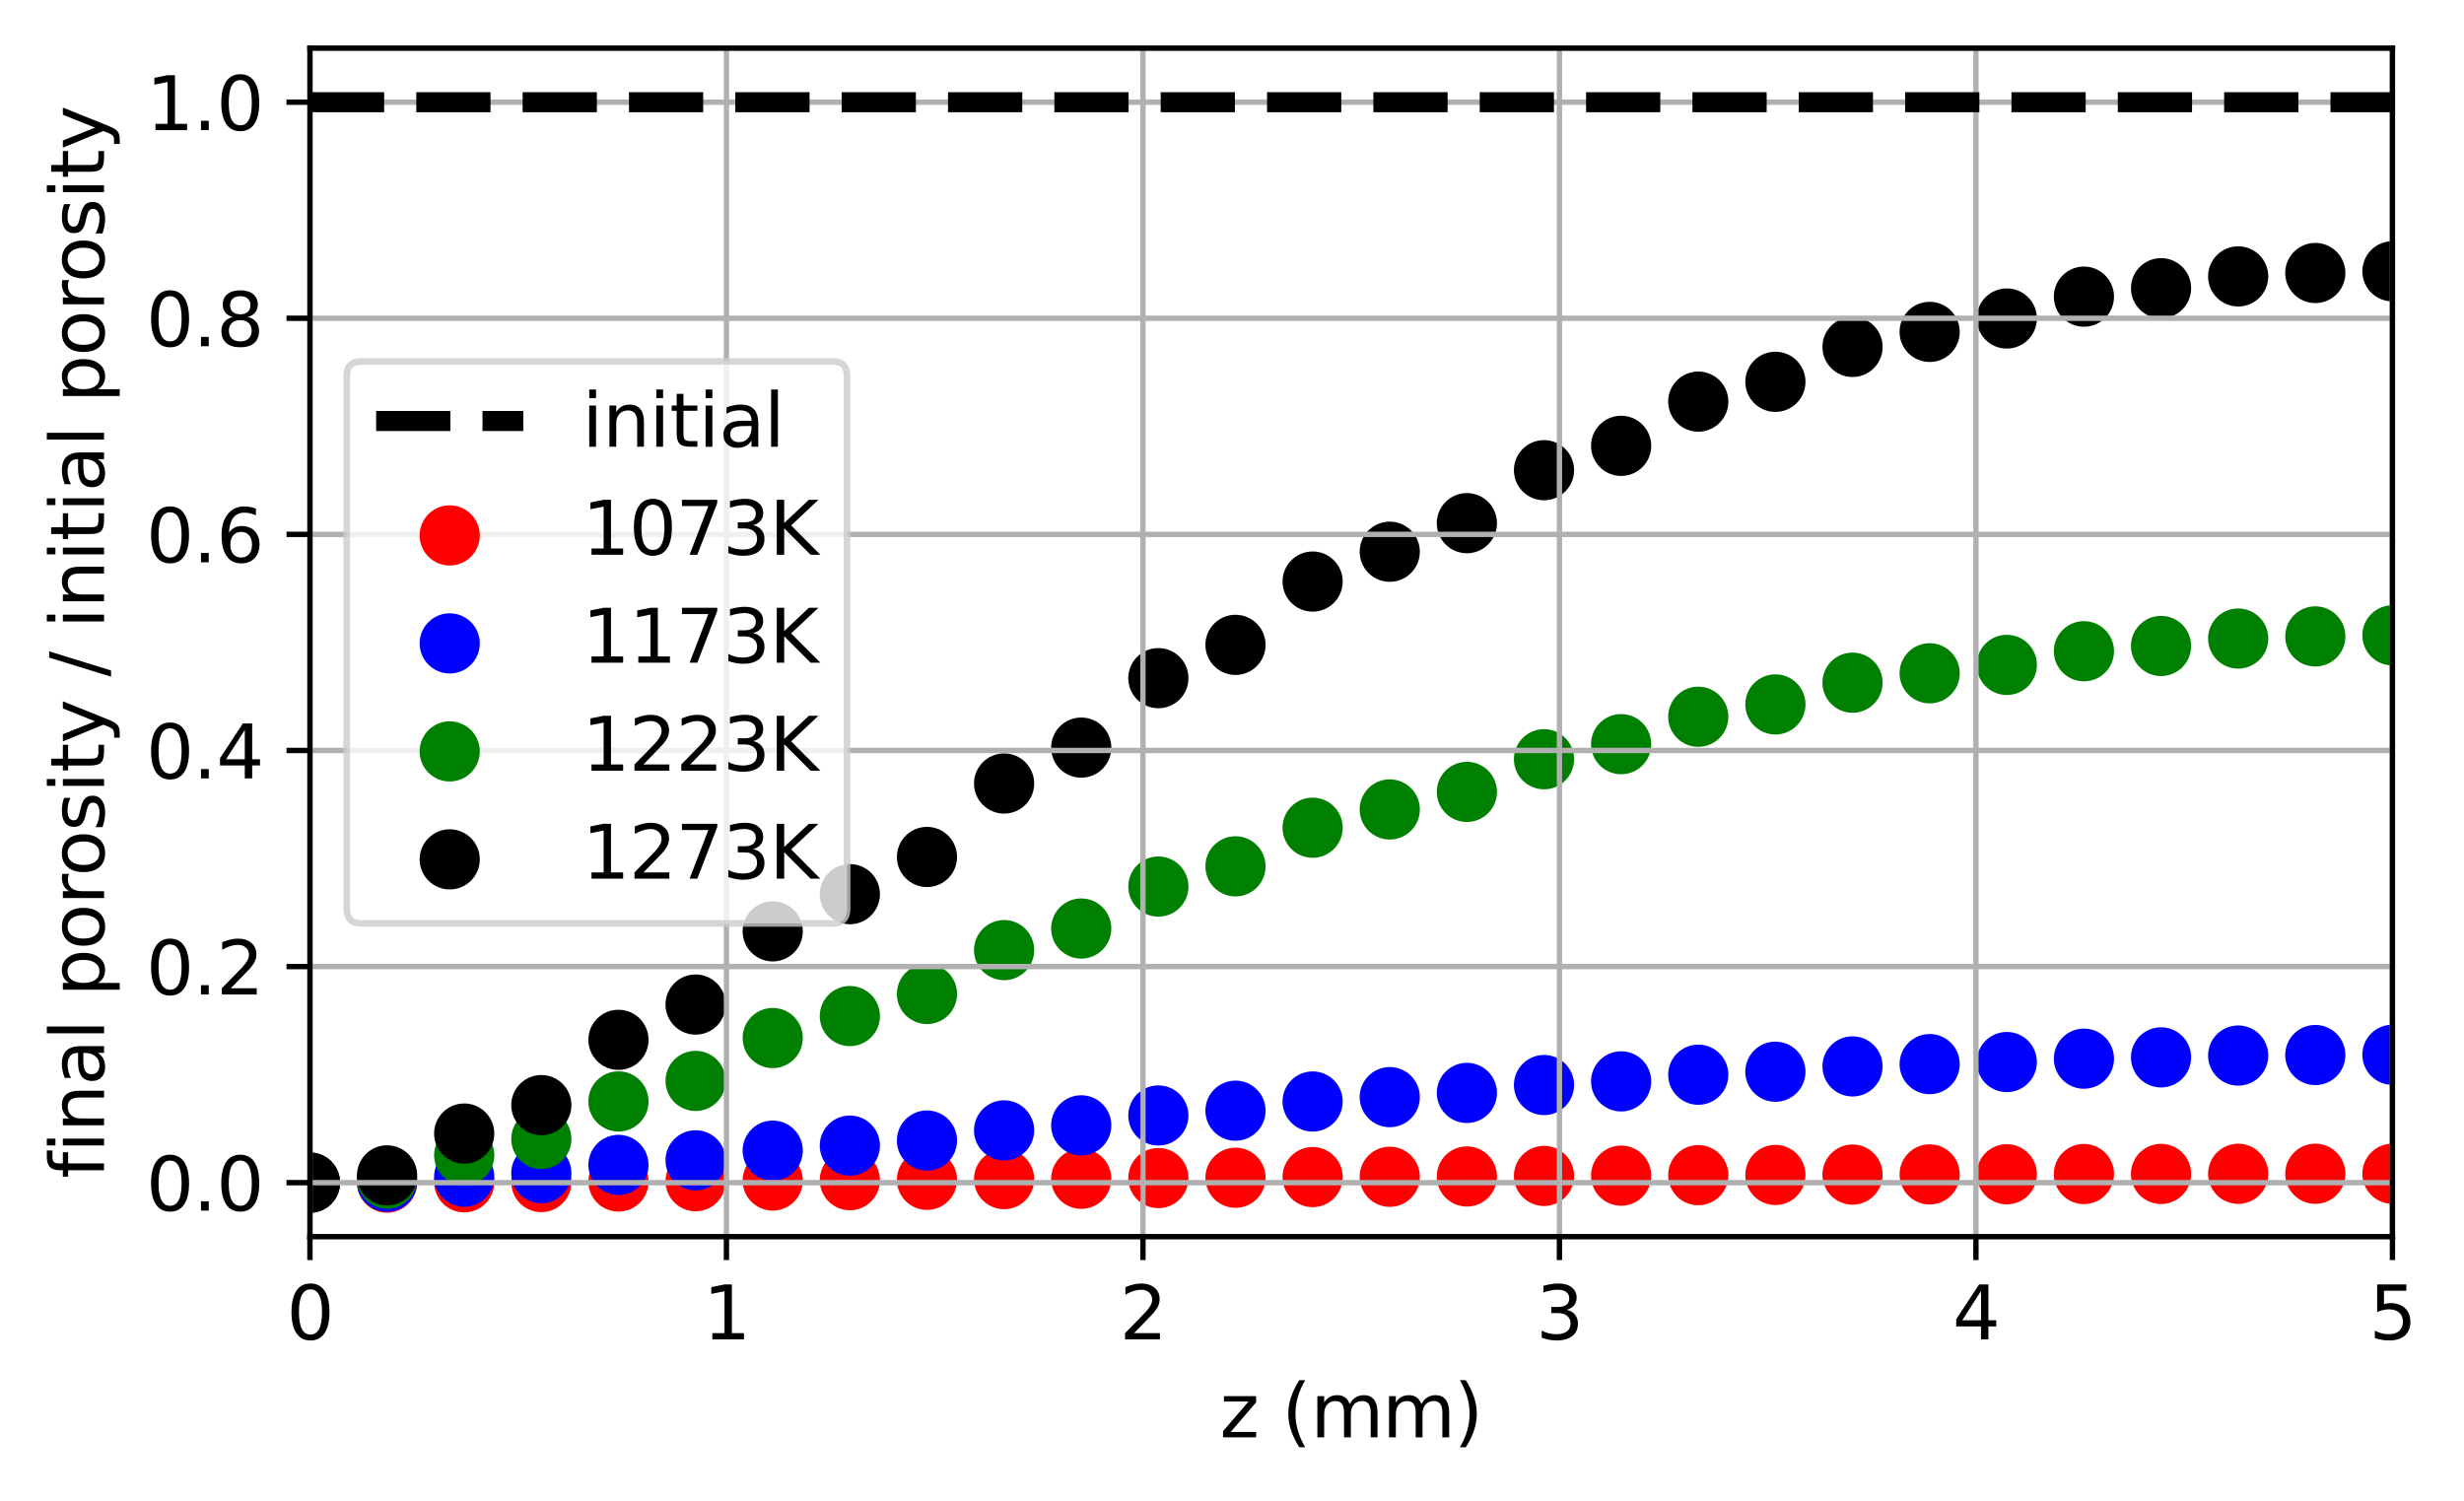 <?xml version="1.0" encoding="utf-8" standalone="no"?>
<!DOCTYPE svg PUBLIC "-//W3C//DTD SVG 1.1//EN"
  "http://www.w3.org/Graphics/SVG/1.1/DTD/svg11.dtd">
<svg xmlns:xlink="http://www.w3.org/1999/xlink" width="368.4pt" height="224.4pt" viewBox="0 0 368.4 224.4" xmlns="http://www.w3.org/2000/svg" version="1.1">
 <defs>
  <style type="text/css">*{stroke-linejoin: round; stroke-linecap: butt}</style>
 </defs>
 <g id="figure_1">
  <g id="patch_1">
   <path d="M 0 224.4 
L 368.4 224.4 
L 368.4 0 
L 0 0 
z
" style="fill: #ffffff"/>
  </g>
  <g id="axes_1">
   <g id="patch_2">
    <path d="M 46.339 184.908 
L 357.7 184.908 
L 357.7 7.2 
L 46.339 7.2 
z
" style="fill: #ffffff"/>
   </g>
   <g id="PathCollection_1">
    <defs>
     <path id="md51cad675d" d="M 0 3 
C 0.796 3 1.559 2.684 2.121 2.121 
C 2.684 1.559 3 0.796 3 0 
C 3 -0.796 2.684 -1.559 2.121 -2.121 
C 1.559 -2.684 0.796 -3 0 -3 
C -0.796 -3 -1.559 -2.684 -2.121 -2.121 
C -2.684 -1.559 -3 -0.796 -3 0 
C -3 0.796 -2.684 1.559 -2.121 2.121 
C -1.559 2.684 -0.796 3 0 3 
z
" style="stroke: #ff0000; stroke-width: 3"/>
    </defs>
    <g clip-path="url(#pd583887637)">
     <use xlink:href="#md51cad675d" x="46.339" y="176.83" style="fill: #ff0000; stroke: #ff0000; stroke-width: 3"/>
     <use xlink:href="#md51cad675d" x="57.871" y="176.824" style="fill: #ff0000; stroke: #ff0000; stroke-width: 3"/>
     <use xlink:href="#md51cad675d" x="69.403" y="176.776" style="fill: #ff0000; stroke: #ff0000; stroke-width: 3"/>
     <use xlink:href="#md51cad675d" x="80.935" y="176.742" style="fill: #ff0000; stroke: #ff0000; stroke-width: 3"/>
     <use xlink:href="#md51cad675d" x="92.467" y="176.659" style="fill: #ff0000; stroke: #ff0000; stroke-width: 3"/>
     <use xlink:href="#md51cad675d" x="103.999" y="176.612" style="fill: #ff0000; stroke: #ff0000; stroke-width: 3"/>
     <use xlink:href="#md51cad675d" x="115.531" y="176.513" style="fill: #ff0000; stroke: #ff0000; stroke-width: 3"/>
     <use xlink:href="#md51cad675d" x="127.063" y="176.461" style="fill: #ff0000; stroke: #ff0000; stroke-width: 3"/>
     <use xlink:href="#md51cad675d" x="138.594" y="176.409" style="fill: #ff0000; stroke: #ff0000; stroke-width: 3"/>
     <use xlink:href="#md51cad675d" x="150.126" y="176.303" style="fill: #ff0000; stroke: #ff0000; stroke-width: 3"/>
     <use xlink:href="#md51cad675d" x="161.658" y="176.25" style="fill: #ff0000; stroke: #ff0000; stroke-width: 3"/>
     <use xlink:href="#md51cad675d" x="173.19" y="176.146" style="fill: #ff0000; stroke: #ff0000; stroke-width: 3"/>
     <use xlink:href="#md51cad675d" x="184.722" y="176.096" style="fill: #ff0000; stroke: #ff0000; stroke-width: 3"/>
     <use xlink:href="#md51cad675d" x="196.254" y="175.998" style="fill: #ff0000; stroke: #ff0000; stroke-width: 3"/>
     <use xlink:href="#md51cad675d" x="207.786" y="175.952" style="fill: #ff0000; stroke: #ff0000; stroke-width: 3"/>
     <use xlink:href="#md51cad675d" x="219.318" y="175.907" style="fill: #ff0000; stroke: #ff0000; stroke-width: 3"/>
     <use xlink:href="#md51cad675d" x="230.849" y="175.823" style="fill: #ff0000; stroke: #ff0000; stroke-width: 3"/>
     <use xlink:href="#md51cad675d" x="242.381" y="175.784" style="fill: #ff0000; stroke: #ff0000; stroke-width: 3"/>
     <use xlink:href="#md51cad675d" x="253.913" y="175.712" style="fill: #ff0000; stroke: #ff0000; stroke-width: 3"/>
     <use xlink:href="#md51cad675d" x="265.445" y="175.68" style="fill: #ff0000; stroke: #ff0000; stroke-width: 3"/>
     <use xlink:href="#md51cad675d" x="276.977" y="175.623" style="fill: #ff0000; stroke: #ff0000; stroke-width: 3"/>
     <use xlink:href="#md51cad675d" x="288.509" y="175.598" style="fill: #ff0000; stroke: #ff0000; stroke-width: 3"/>
     <use xlink:href="#md51cad675d" x="300.041" y="175.576" style="fill: #ff0000; stroke: #ff0000; stroke-width: 3"/>
     <use xlink:href="#md51cad675d" x="311.573" y="175.539" style="fill: #ff0000; stroke: #ff0000; stroke-width: 3"/>
     <use xlink:href="#md51cad675d" x="323.105" y="175.525" style="fill: #ff0000; stroke: #ff0000; stroke-width: 3"/>
     <use xlink:href="#md51cad675d" x="334.636" y="175.505" style="fill: #ff0000; stroke: #ff0000; stroke-width: 3"/>
     <use xlink:href="#md51cad675d" x="346.168" y="175.5" style="fill: #ff0000; stroke: #ff0000; stroke-width: 3"/>
     <use xlink:href="#md51cad675d" x="357.7" y="175.497" style="fill: #ff0000; stroke: #ff0000; stroke-width: 3"/>
    </g>
   </g>
   <g id="PathCollection_2">
    <defs>
     <path id="mf14d756848" d="M 0 3 
C 0.796 3 1.559 2.684 2.121 2.121 
C 2.684 1.559 3 0.796 3 0 
C 3 -0.796 2.684 -1.559 2.121 -2.121 
C 1.559 -2.684 0.796 -3 0 -3 
C -0.796 -3 -1.559 -2.684 -2.121 -2.121 
C -2.684 -1.559 -3 -0.796 -3 0 
C -3 0.796 -2.684 1.559 -2.121 2.121 
C -1.559 2.684 -0.796 3 0 3 
z
" style="stroke: #0000ff; stroke-width: 3"/>
    </defs>
    <g clip-path="url(#pd583887637)">
     <use xlink:href="#mf14d756848" x="46.339" y="176.83" style="fill: #0000ff; stroke: #0000ff; stroke-width: 3"/>
     <use xlink:href="#mf14d756848" x="57.871" y="176.696" style="fill: #0000ff; stroke: #0000ff; stroke-width: 3"/>
     <use xlink:href="#mf14d756848" x="69.403" y="175.941" style="fill: #0000ff; stroke: #0000ff; stroke-width: 3"/>
     <use xlink:href="#mf14d756848" x="80.935" y="175.415" style="fill: #0000ff; stroke: #0000ff; stroke-width: 3"/>
     <use xlink:href="#mf14d756848" x="92.467" y="174.176" style="fill: #0000ff; stroke: #0000ff; stroke-width: 3"/>
     <use xlink:href="#mf14d756848" x="103.999" y="173.491" style="fill: #0000ff; stroke: #0000ff; stroke-width: 3"/>
     <use xlink:href="#mf14d756848" x="115.531" y="172.041" style="fill: #0000ff; stroke: #0000ff; stroke-width: 3"/>
     <use xlink:href="#mf14d756848" x="127.063" y="171.292" style="fill: #0000ff; stroke: #0000ff; stroke-width: 3"/>
     <use xlink:href="#mf14d756848" x="138.594" y="170.534" style="fill: #0000ff; stroke: #0000ff; stroke-width: 3"/>
     <use xlink:href="#mf14d756848" x="150.126" y="169.014" style="fill: #0000ff; stroke: #0000ff; stroke-width: 3"/>
     <use xlink:href="#mf14d756848" x="161.658" y="168.261" style="fill: #0000ff; stroke: #0000ff; stroke-width: 3"/>
     <use xlink:href="#mf14d756848" x="173.19" y="166.786" style="fill: #0000ff; stroke: #0000ff; stroke-width: 3"/>
     <use xlink:href="#mf14d756848" x="184.722" y="166.07" style="fill: #0000ff; stroke: #0000ff; stroke-width: 3"/>
     <use xlink:href="#mf14d756848" x="196.254" y="164.696" style="fill: #0000ff; stroke: #0000ff; stroke-width: 3"/>
     <use xlink:href="#mf14d756848" x="207.786" y="164.041" style="fill: #0000ff; stroke: #0000ff; stroke-width: 3"/>
     <use xlink:href="#mf14d756848" x="219.318" y="163.412" style="fill: #0000ff; stroke: #0000ff; stroke-width: 3"/>
     <use xlink:href="#mf14d756848" x="230.849" y="162.234" style="fill: #0000ff; stroke: #0000ff; stroke-width: 3"/>
     <use xlink:href="#mf14d756848" x="242.381" y="161.688" style="fill: #0000ff; stroke: #0000ff; stroke-width: 3"/>
     <use xlink:href="#mf14d756848" x="253.913" y="160.692" style="fill: #0000ff; stroke: #0000ff; stroke-width: 3"/>
     <use xlink:href="#mf14d756848" x="265.445" y="160.243" style="fill: #0000ff; stroke: #0000ff; stroke-width: 3"/>
     <use xlink:href="#mf14d756848" x="276.977" y="159.448" style="fill: #0000ff; stroke: #0000ff; stroke-width: 3"/>
     <use xlink:href="#mf14d756848" x="288.509" y="159.104" style="fill: #0000ff; stroke: #0000ff; stroke-width: 3"/>
     <use xlink:href="#mf14d756848" x="300.041" y="158.796" style="fill: #0000ff; stroke: #0000ff; stroke-width: 3"/>
     <use xlink:href="#mf14d756848" x="311.573" y="158.293" style="fill: #0000ff; stroke: #0000ff; stroke-width: 3"/>
     <use xlink:href="#mf14d756848" x="323.105" y="158.099" style="fill: #0000ff; stroke: #0000ff; stroke-width: 3"/>
     <use xlink:href="#mf14d756848" x="334.636" y="157.825" style="fill: #0000ff; stroke: #0000ff; stroke-width: 3"/>
     <use xlink:href="#mf14d756848" x="346.168" y="157.747" style="fill: #0000ff; stroke: #0000ff; stroke-width: 3"/>
     <use xlink:href="#mf14d756848" x="357.7" y="157.708" style="fill: #0000ff; stroke: #0000ff; stroke-width: 3"/>
    </g>
   </g>
   <g id="PathCollection_3">
    <defs>
     <path id="mba3c483d89" d="M 0 3 
C 0.796 3 1.559 2.684 2.121 2.121 
C 2.684 1.559 3 0.796 3 0 
C 3 -0.796 2.684 -1.559 2.121 -2.121 
C 1.559 -2.684 0.796 -3 0 -3 
C -0.796 -3 -1.559 -2.684 -2.121 -2.121 
C -2.684 -1.559 -3 -0.796 -3 0 
C -3 0.796 -2.684 1.559 -2.121 2.121 
C -1.559 2.684 -0.796 3 0 3 
z
" style="stroke: #008000; stroke-width: 3"/>
    </defs>
    <g clip-path="url(#pd583887637)">
     <use xlink:href="#mba3c483d89" x="46.339" y="176.828" style="fill: #008000; stroke: #008000; stroke-width: 3"/>
     <use xlink:href="#mba3c483d89" x="57.871" y="176.229" style="fill: #008000; stroke: #008000; stroke-width: 3"/>
     <use xlink:href="#mba3c483d89" x="69.403" y="172.719" style="fill: #008000; stroke: #008000; stroke-width: 3"/>
     <use xlink:href="#mba3c483d89" x="80.935" y="170.3" style="fill: #008000; stroke: #008000; stroke-width: 3"/>
     <use xlink:href="#mba3c483d89" x="92.467" y="164.685" style="fill: #008000; stroke: #008000; stroke-width: 3"/>
     <use xlink:href="#mba3c483d89" x="103.999" y="161.62" style="fill: #008000; stroke: #008000; stroke-width: 3"/>
     <use xlink:href="#mba3c483d89" x="115.531" y="155.205" style="fill: #008000; stroke: #008000; stroke-width: 3"/>
     <use xlink:href="#mba3c483d89" x="127.063" y="151.921" style="fill: #008000; stroke: #008000; stroke-width: 3"/>
     <use xlink:href="#mba3c483d89" x="138.594" y="148.622" style="fill: #008000; stroke: #008000; stroke-width: 3"/>
     <use xlink:href="#mba3c483d89" x="150.126" y="142.061" style="fill: #008000; stroke: #008000; stroke-width: 3"/>
     <use xlink:href="#mba3c483d89" x="161.658" y="138.834" style="fill: #008000; stroke: #008000; stroke-width: 3"/>
     <use xlink:href="#mba3c483d89" x="173.19" y="132.559" style="fill: #008000; stroke: #008000; stroke-width: 3"/>
     <use xlink:href="#mba3c483d89" x="184.722" y="129.535" style="fill: #008000; stroke: #008000; stroke-width: 3"/>
     <use xlink:href="#mba3c483d89" x="196.254" y="123.76" style="fill: #008000; stroke: #008000; stroke-width: 3"/>
     <use xlink:href="#mba3c483d89" x="207.786" y="121.027" style="fill: #008000; stroke: #008000; stroke-width: 3"/>
     <use xlink:href="#mba3c483d89" x="219.318" y="118.405" style="fill: #008000; stroke: #008000; stroke-width: 3"/>
     <use xlink:href="#mba3c483d89" x="230.849" y="113.521" style="fill: #008000; stroke: #008000; stroke-width: 3"/>
     <use xlink:href="#mba3c483d89" x="242.381" y="111.269" style="fill: #008000; stroke: #008000; stroke-width: 3"/>
     <use xlink:href="#mba3c483d89" x="253.913" y="107.168" style="fill: #008000; stroke: #008000; stroke-width: 3"/>
     <use xlink:href="#mba3c483d89" x="265.445" y="105.326" style="fill: #008000; stroke: #008000; stroke-width: 3"/>
     <use xlink:href="#mba3c483d89" x="276.977" y="102.075" style="fill: #008000; stroke: #008000; stroke-width: 3"/>
     <use xlink:href="#mba3c483d89" x="288.509" y="100.672" style="fill: #008000; stroke: #008000; stroke-width: 3"/>
     <use xlink:href="#mba3c483d89" x="300.041" y="99.419" style="fill: #008000; stroke: #008000; stroke-width: 3"/>
     <use xlink:href="#mba3c483d89" x="311.573" y="97.374" style="fill: #008000; stroke: #008000; stroke-width: 3"/>
     <use xlink:href="#mba3c483d89" x="323.105" y="96.584" style="fill: #008000; stroke: #008000; stroke-width: 3"/>
     <use xlink:href="#mba3c483d89" x="334.636" y="95.475" style="fill: #008000; stroke: #008000; stroke-width: 3"/>
     <use xlink:href="#mba3c483d89" x="346.168" y="95.157" style="fill: #008000; stroke: #008000; stroke-width: 3"/>
     <use xlink:href="#mba3c483d89" x="357.7" y="94.998" style="fill: #008000; stroke: #008000; stroke-width: 3"/>
    </g>
   </g>
   <g id="PathCollection_4">
    <defs>
     <path id="mc5d7a1c494" d="M 0 3 
C 0.796 3 1.559 2.684 2.121 2.121 
C 2.684 1.559 3 0.796 3 0 
C 3 -0.796 2.684 -1.559 2.121 -2.121 
C 1.559 -2.684 0.796 -3 0 -3 
C -0.796 -3 -1.559 -2.684 -2.121 -2.121 
C -2.684 -1.559 -3 -0.796 -3 0 
C -3 0.796 -2.684 1.559 -2.121 2.121 
C -1.559 2.684 -0.796 3 0 3 
z
" style="stroke: #000000; stroke-width: 3"/>
    </defs>
    <g clip-path="url(#pd583887637)">
     <use xlink:href="#mc5d7a1c494" x="46.339" y="176.827" style="stroke: #000000; stroke-width: 3"/>
     <use xlink:href="#mc5d7a1c494" x="57.871" y="175.741" style="stroke: #000000; stroke-width: 3"/>
     <use xlink:href="#mc5d7a1c494" x="69.403" y="169.489" style="stroke: #000000; stroke-width: 3"/>
     <use xlink:href="#mc5d7a1c494" x="80.935" y="165.236" style="stroke: #000000; stroke-width: 3"/>
     <use xlink:href="#mc5d7a1c494" x="92.467" y="155.476" style="stroke: #000000; stroke-width: 3"/>
     <use xlink:href="#mc5d7a1c494" x="103.999" y="150.201" style="stroke: #000000; stroke-width: 3"/>
     <use xlink:href="#mc5d7a1c494" x="115.531" y="139.254" style="stroke: #000000; stroke-width: 3"/>
     <use xlink:href="#mc5d7a1c494" x="127.063" y="133.694" style="stroke: #000000; stroke-width: 3"/>
     <use xlink:href="#mc5d7a1c494" x="138.594" y="128.134" style="stroke: #000000; stroke-width: 3"/>
     <use xlink:href="#mc5d7a1c494" x="150.126" y="117.151" style="stroke: #000000; stroke-width: 3"/>
     <use xlink:href="#mc5d7a1c494" x="161.658" y="111.783" style="stroke: #000000; stroke-width: 3"/>
     <use xlink:href="#mc5d7a1c494" x="173.19" y="101.399" style="stroke: #000000; stroke-width: 3"/>
     <use xlink:href="#mc5d7a1c494" x="184.722" y="96.42" style="stroke: #000000; stroke-width: 3"/>
     <use xlink:href="#mc5d7a1c494" x="196.254" y="86.955" style="stroke: #000000; stroke-width: 3"/>
     <use xlink:href="#mc5d7a1c494" x="207.786" y="82.494" style="stroke: #000000; stroke-width: 3"/>
     <use xlink:href="#mc5d7a1c494" x="219.318" y="78.226" style="stroke: #000000; stroke-width: 3"/>
     <use xlink:href="#mc5d7a1c494" x="230.849" y="70.304" style="stroke: #000000; stroke-width: 3"/>
     <use xlink:href="#mc5d7a1c494" x="242.381" y="66.663" style="stroke: #000000; stroke-width: 3"/>
     <use xlink:href="#mc5d7a1c494" x="253.913" y="60.051" style="stroke: #000000; stroke-width: 3"/>
     <use xlink:href="#mc5d7a1c494" x="265.445" y="57.089" style="stroke: #000000; stroke-width: 3"/>
     <use xlink:href="#mc5d7a1c494" x="276.977" y="51.874" style="stroke: #000000; stroke-width: 3"/>
     <use xlink:href="#mc5d7a1c494" x="288.509" y="49.626" style="stroke: #000000; stroke-width: 3"/>
     <use xlink:href="#mc5d7a1c494" x="300.041" y="47.622" style="stroke: #000000; stroke-width: 3"/>
     <use xlink:href="#mc5d7a1c494" x="311.573" y="44.354" style="stroke: #000000; stroke-width: 3"/>
     <use xlink:href="#mc5d7a1c494" x="323.105" y="43.094" style="stroke: #000000; stroke-width: 3"/>
     <use xlink:href="#mc5d7a1c494" x="334.636" y="41.326" style="stroke: #000000; stroke-width: 3"/>
     <use xlink:href="#mc5d7a1c494" x="346.168" y="40.82" style="stroke: #000000; stroke-width: 3"/>
     <use xlink:href="#mc5d7a1c494" x="357.7" y="40.566" style="stroke: #000000; stroke-width: 3"/>
    </g>
   </g>
   <g id="matplotlib.axis_1">
    <g id="xtick_1">
     <g id="line2d_1">
      <path d="M 46.339 184.908 
L 46.339 7.2 
" clip-path="url(#pd583887637)" style="fill: none; stroke: #b0b0b0; stroke-width: 0.8; stroke-linecap: square"/>
     </g>
     <g id="line2d_2">
      <defs>
       <path id="mdc2bfd7759" d="M 0 0 
L 0 3.5 
" style="stroke: #000000; stroke-width: 0.8"/>
      </defs>
      <g>
       <use xlink:href="#mdc2bfd7759" x="46.339" y="184.908" style="stroke: #000000; stroke-width: 0.8"/>
      </g>
     </g>
     <g id="text_1">
      <!-- 0 -->
      <g transform="translate(42.84 200.266) scale(0.11 -0.11)">
       <defs>
        <path id="DejaVuSans-30" d="M 2034 4250 
Q 1547 4250 1301 3770 
Q 1056 3291 1056 2328 
Q 1056 1369 1301 889 
Q 1547 409 2034 409 
Q 2525 409 2770 889 
Q 3016 1369 3016 2328 
Q 3016 3291 2770 3770 
Q 2525 4250 2034 4250 
z
M 2034 4750 
Q 2819 4750 3233 4129 
Q 3647 3509 3647 2328 
Q 3647 1150 3233 529 
Q 2819 -91 2034 -91 
Q 1250 -91 836 529 
Q 422 1150 422 2328 
Q 422 3509 836 4129 
Q 1250 4750 2034 4750 
z
" transform="scale(0.016)"/>
       </defs>
       <use xlink:href="#DejaVuSans-30"/>
      </g>
     </g>
    </g>
    <g id="xtick_2">
     <g id="line2d_3">
      <path d="M 108.612 184.908 
L 108.612 7.2 
" clip-path="url(#pd583887637)" style="fill: none; stroke: #b0b0b0; stroke-width: 0.8; stroke-linecap: square"/>
     </g>
     <g id="line2d_4">
      <g>
       <use xlink:href="#mdc2bfd7759" x="108.612" y="184.908" style="stroke: #000000; stroke-width: 0.8"/>
      </g>
     </g>
     <g id="text_2">
      <!-- 1 -->
      <g transform="translate(105.112 200.266) scale(0.11 -0.11)">
       <defs>
        <path id="DejaVuSans-31" d="M 794 531 
L 1825 531 
L 1825 4091 
L 703 3866 
L 703 4441 
L 1819 4666 
L 2450 4666 
L 2450 531 
L 3481 531 
L 3481 0 
L 794 0 
L 794 531 
z
" transform="scale(0.016)"/>
       </defs>
       <use xlink:href="#DejaVuSans-31"/>
      </g>
     </g>
    </g>
    <g id="xtick_3">
     <g id="line2d_5">
      <path d="M 170.884 184.908 
L 170.884 7.2 
" clip-path="url(#pd583887637)" style="fill: none; stroke: #b0b0b0; stroke-width: 0.8; stroke-linecap: square"/>
     </g>
     <g id="line2d_6">
      <g>
       <use xlink:href="#mdc2bfd7759" x="170.884" y="184.908" style="stroke: #000000; stroke-width: 0.8"/>
      </g>
     </g>
     <g id="text_3">
      <!-- 2 -->
      <g transform="translate(167.384 200.266) scale(0.11 -0.11)">
       <defs>
        <path id="DejaVuSans-32" d="M 1228 531 
L 3431 531 
L 3431 0 
L 469 0 
L 469 531 
Q 828 903 1448 1529 
Q 2069 2156 2228 2338 
Q 2531 2678 2651 2914 
Q 2772 3150 2772 3378 
Q 2772 3750 2511 3984 
Q 2250 4219 1831 4219 
Q 1534 4219 1204 4116 
Q 875 4013 500 3803 
L 500 4441 
Q 881 4594 1212 4672 
Q 1544 4750 1819 4750 
Q 2544 4750 2975 4387 
Q 3406 4025 3406 3419 
Q 3406 3131 3298 2873 
Q 3191 2616 2906 2266 
Q 2828 2175 2409 1742 
Q 1991 1309 1228 531 
z
" transform="scale(0.016)"/>
       </defs>
       <use xlink:href="#DejaVuSans-32"/>
      </g>
     </g>
    </g>
    <g id="xtick_4">
     <g id="line2d_7">
      <path d="M 233.156 184.908 
L 233.156 7.2 
" clip-path="url(#pd583887637)" style="fill: none; stroke: #b0b0b0; stroke-width: 0.8; stroke-linecap: square"/>
     </g>
     <g id="line2d_8">
      <g>
       <use xlink:href="#mdc2bfd7759" x="233.156" y="184.908" style="stroke: #000000; stroke-width: 0.8"/>
      </g>
     </g>
     <g id="text_4">
      <!-- 3 -->
      <g transform="translate(229.656 200.266) scale(0.11 -0.11)">
       <defs>
        <path id="DejaVuSans-33" d="M 2597 2516 
Q 3050 2419 3304 2112 
Q 3559 1806 3559 1356 
Q 3559 666 3084 287 
Q 2609 -91 1734 -91 
Q 1441 -91 1130 -33 
Q 819 25 488 141 
L 488 750 
Q 750 597 1062 519 
Q 1375 441 1716 441 
Q 2309 441 2620 675 
Q 2931 909 2931 1356 
Q 2931 1769 2642 2001 
Q 2353 2234 1838 2234 
L 1294 2234 
L 1294 2753 
L 1863 2753 
Q 2328 2753 2575 2939 
Q 2822 3125 2822 3475 
Q 2822 3834 2567 4026 
Q 2313 4219 1838 4219 
Q 1578 4219 1281 4162 
Q 984 4106 628 3988 
L 628 4550 
Q 988 4650 1302 4700 
Q 1616 4750 1894 4750 
Q 2613 4750 3031 4423 
Q 3450 4097 3450 3541 
Q 3450 3153 3228 2886 
Q 3006 2619 2597 2516 
z
" transform="scale(0.016)"/>
       </defs>
       <use xlink:href="#DejaVuSans-33"/>
      </g>
     </g>
    </g>
    <g id="xtick_5">
     <g id="line2d_9">
      <path d="M 295.428 184.908 
L 295.428 7.2 
" clip-path="url(#pd583887637)" style="fill: none; stroke: #b0b0b0; stroke-width: 0.8; stroke-linecap: square"/>
     </g>
     <g id="line2d_10">
      <g>
       <use xlink:href="#mdc2bfd7759" x="295.428" y="184.908" style="stroke: #000000; stroke-width: 0.8"/>
      </g>
     </g>
     <g id="text_5">
      <!-- 4 -->
      <g transform="translate(291.929 200.266) scale(0.11 -0.11)">
       <defs>
        <path id="DejaVuSans-34" d="M 2419 4116 
L 825 1625 
L 2419 1625 
L 2419 4116 
z
M 2253 4666 
L 3047 4666 
L 3047 1625 
L 3713 1625 
L 3713 1100 
L 3047 1100 
L 3047 0 
L 2419 0 
L 2419 1100 
L 313 1100 
L 313 1709 
L 2253 4666 
z
" transform="scale(0.016)"/>
       </defs>
       <use xlink:href="#DejaVuSans-34"/>
      </g>
     </g>
    </g>
    <g id="xtick_6">
     <g id="line2d_11">
      <path d="M 357.7 184.908 
L 357.7 7.2 
" clip-path="url(#pd583887637)" style="fill: none; stroke: #b0b0b0; stroke-width: 0.8; stroke-linecap: square"/>
     </g>
     <g id="line2d_12">
      <g>
       <use xlink:href="#mdc2bfd7759" x="357.7" y="184.908" style="stroke: #000000; stroke-width: 0.8"/>
      </g>
     </g>
     <g id="text_6">
      <!-- 5 -->
      <g transform="translate(354.201 200.266) scale(0.11 -0.11)">
       <defs>
        <path id="DejaVuSans-35" d="M 691 4666 
L 3169 4666 
L 3169 4134 
L 1269 4134 
L 1269 2991 
Q 1406 3038 1543 3061 
Q 1681 3084 1819 3084 
Q 2600 3084 3056 2656 
Q 3513 2228 3513 1497 
Q 3513 744 3044 326 
Q 2575 -91 1722 -91 
Q 1428 -91 1123 -41 
Q 819 9 494 109 
L 494 744 
Q 775 591 1075 516 
Q 1375 441 1709 441 
Q 2250 441 2565 725 
Q 2881 1009 2881 1497 
Q 2881 1984 2565 2268 
Q 2250 2553 1709 2553 
Q 1456 2553 1204 2497 
Q 953 2441 691 2322 
L 691 4666 
z
" transform="scale(0.016)"/>
       </defs>
       <use xlink:href="#DejaVuSans-35"/>
      </g>
     </g>
    </g>
    <g id="text_7">
     <!-- z (mm) -->
     <g transform="translate(182.379 214.912) scale(0.11 -0.11)">
      <defs>
       <path id="DejaVuSans-7a" d="M 353 3500 
L 3084 3500 
L 3084 2975 
L 922 459 
L 3084 459 
L 3084 0 
L 275 0 
L 275 525 
L 2438 3041 
L 353 3041 
L 353 3500 
z
" transform="scale(0.016)"/>
       <path id="DejaVuSans-20" transform="scale(0.016)"/>
       <path id="DejaVuSans-28" d="M 1984 4856 
Q 1566 4138 1362 3434 
Q 1159 2731 1159 2009 
Q 1159 1288 1364 580 
Q 1569 -128 1984 -844 
L 1484 -844 
Q 1016 -109 783 600 
Q 550 1309 550 2009 
Q 550 2706 781 3412 
Q 1013 4119 1484 4856 
L 1984 4856 
z
" transform="scale(0.016)"/>
       <path id="DejaVuSans-6d" d="M 3328 2828 
Q 3544 3216 3844 3400 
Q 4144 3584 4550 3584 
Q 5097 3584 5394 3201 
Q 5691 2819 5691 2113 
L 5691 0 
L 5113 0 
L 5113 2094 
Q 5113 2597 4934 2840 
Q 4756 3084 4391 3084 
Q 3944 3084 3684 2787 
Q 3425 2491 3425 1978 
L 3425 0 
L 2847 0 
L 2847 2094 
Q 2847 2600 2669 2842 
Q 2491 3084 2119 3084 
Q 1678 3084 1418 2786 
Q 1159 2488 1159 1978 
L 1159 0 
L 581 0 
L 581 3500 
L 1159 3500 
L 1159 2956 
Q 1356 3278 1631 3431 
Q 1906 3584 2284 3584 
Q 2666 3584 2933 3390 
Q 3200 3197 3328 2828 
z
" transform="scale(0.016)"/>
       <path id="DejaVuSans-29" d="M 513 4856 
L 1013 4856 
Q 1481 4119 1714 3412 
Q 1947 2706 1947 2009 
Q 1947 1309 1714 600 
Q 1481 -109 1013 -844 
L 513 -844 
Q 928 -128 1133 580 
Q 1338 1288 1338 2009 
Q 1338 2731 1133 3434 
Q 928 4138 513 4856 
z
" transform="scale(0.016)"/>
      </defs>
      <use xlink:href="#DejaVuSans-7a"/>
      <use xlink:href="#DejaVuSans-20" x="52.49"/>
      <use xlink:href="#DejaVuSans-28" x="84.277"/>
      <use xlink:href="#DejaVuSans-6d" x="123.291"/>
      <use xlink:href="#DejaVuSans-6d" x="220.703"/>
      <use xlink:href="#DejaVuSans-29" x="318.115"/>
     </g>
    </g>
   </g>
   <g id="matplotlib.axis_2">
    <g id="ytick_1">
     <g id="line2d_13">
      <path d="M 46.339 176.83 
L 357.7 176.83 
" clip-path="url(#pd583887637)" style="fill: none; stroke: #b0b0b0; stroke-width: 0.8; stroke-linecap: square"/>
     </g>
     <g id="line2d_14">
      <defs>
       <path id="m088212ecd4" d="M 0 0 
L -3.5 0 
" style="stroke: #000000; stroke-width: 0.8"/>
      </defs>
      <g>
       <use xlink:href="#m088212ecd4" x="46.339" y="176.83" style="stroke: #000000; stroke-width: 0.8"/>
      </g>
     </g>
     <g id="text_8">
      <!-- 0.0 -->
      <g transform="translate(21.846 181.009) scale(0.11 -0.11)">
       <defs>
        <path id="DejaVuSans-2e" d="M 684 794 
L 1344 794 
L 1344 0 
L 684 0 
L 684 794 
z
" transform="scale(0.016)"/>
       </defs>
       <use xlink:href="#DejaVuSans-30"/>
       <use xlink:href="#DejaVuSans-2e" x="63.623"/>
       <use xlink:href="#DejaVuSans-30" x="95.41"/>
      </g>
     </g>
    </g>
    <g id="ytick_2">
     <g id="line2d_15">
      <path d="M 46.339 144.52 
L 357.7 144.52 
" clip-path="url(#pd583887637)" style="fill: none; stroke: #b0b0b0; stroke-width: 0.8; stroke-linecap: square"/>
     </g>
     <g id="line2d_16">
      <g>
       <use xlink:href="#m088212ecd4" x="46.339" y="144.52" style="stroke: #000000; stroke-width: 0.8"/>
      </g>
     </g>
     <g id="text_9">
      <!-- 0.2 -->
      <g transform="translate(21.846 148.699) scale(0.11 -0.11)">
       <use xlink:href="#DejaVuSans-30"/>
       <use xlink:href="#DejaVuSans-2e" x="63.623"/>
       <use xlink:href="#DejaVuSans-32" x="95.41"/>
      </g>
     </g>
    </g>
    <g id="ytick_3">
     <g id="line2d_17">
      <path d="M 46.339 112.209 
L 357.7 112.209 
" clip-path="url(#pd583887637)" style="fill: none; stroke: #b0b0b0; stroke-width: 0.8; stroke-linecap: square"/>
     </g>
     <g id="line2d_18">
      <g>
       <use xlink:href="#m088212ecd4" x="46.339" y="112.209" style="stroke: #000000; stroke-width: 0.8"/>
      </g>
     </g>
     <g id="text_10">
      <!-- 0.4 -->
      <g transform="translate(21.846 116.388) scale(0.11 -0.11)">
       <use xlink:href="#DejaVuSans-30"/>
       <use xlink:href="#DejaVuSans-2e" x="63.623"/>
       <use xlink:href="#DejaVuSans-34" x="95.41"/>
      </g>
     </g>
    </g>
    <g id="ytick_4">
     <g id="line2d_19">
      <path d="M 46.339 79.899 
L 357.7 79.899 
" clip-path="url(#pd583887637)" style="fill: none; stroke: #b0b0b0; stroke-width: 0.8; stroke-linecap: square"/>
     </g>
     <g id="line2d_20">
      <g>
       <use xlink:href="#m088212ecd4" x="46.339" y="79.899" style="stroke: #000000; stroke-width: 0.8"/>
      </g>
     </g>
     <g id="text_11">
      <!-- 0.6 -->
      <g transform="translate(21.846 84.078) scale(0.11 -0.11)">
       <defs>
        <path id="DejaVuSans-36" d="M 2113 2584 
Q 1688 2584 1439 2293 
Q 1191 2003 1191 1497 
Q 1191 994 1439 701 
Q 1688 409 2113 409 
Q 2538 409 2786 701 
Q 3034 994 3034 1497 
Q 3034 2003 2786 2293 
Q 2538 2584 2113 2584 
z
M 3366 4563 
L 3366 3988 
Q 3128 4100 2886 4159 
Q 2644 4219 2406 4219 
Q 1781 4219 1451 3797 
Q 1122 3375 1075 2522 
Q 1259 2794 1537 2939 
Q 1816 3084 2150 3084 
Q 2853 3084 3261 2657 
Q 3669 2231 3669 1497 
Q 3669 778 3244 343 
Q 2819 -91 2113 -91 
Q 1303 -91 875 529 
Q 447 1150 447 2328 
Q 447 3434 972 4092 
Q 1497 4750 2381 4750 
Q 2619 4750 2861 4703 
Q 3103 4656 3366 4563 
z
" transform="scale(0.016)"/>
       </defs>
       <use xlink:href="#DejaVuSans-30"/>
       <use xlink:href="#DejaVuSans-2e" x="63.623"/>
       <use xlink:href="#DejaVuSans-36" x="95.41"/>
      </g>
     </g>
    </g>
    <g id="ytick_5">
     <g id="line2d_21">
      <path d="M 46.339 47.588 
L 357.7 47.588 
" clip-path="url(#pd583887637)" style="fill: none; stroke: #b0b0b0; stroke-width: 0.8; stroke-linecap: square"/>
     </g>
     <g id="line2d_22">
      <g>
       <use xlink:href="#m088212ecd4" x="46.339" y="47.588" style="stroke: #000000; stroke-width: 0.8"/>
      </g>
     </g>
     <g id="text_12">
      <!-- 0.8 -->
      <g transform="translate(21.846 51.767) scale(0.11 -0.11)">
       <defs>
        <path id="DejaVuSans-38" d="M 2034 2216 
Q 1584 2216 1326 1975 
Q 1069 1734 1069 1313 
Q 1069 891 1326 650 
Q 1584 409 2034 409 
Q 2484 409 2743 651 
Q 3003 894 3003 1313 
Q 3003 1734 2745 1975 
Q 2488 2216 2034 2216 
z
M 1403 2484 
Q 997 2584 770 2862 
Q 544 3141 544 3541 
Q 544 4100 942 4425 
Q 1341 4750 2034 4750 
Q 2731 4750 3128 4425 
Q 3525 4100 3525 3541 
Q 3525 3141 3298 2862 
Q 3072 2584 2669 2484 
Q 3125 2378 3379 2068 
Q 3634 1759 3634 1313 
Q 3634 634 3220 271 
Q 2806 -91 2034 -91 
Q 1263 -91 848 271 
Q 434 634 434 1313 
Q 434 1759 690 2068 
Q 947 2378 1403 2484 
z
M 1172 3481 
Q 1172 3119 1398 2916 
Q 1625 2713 2034 2713 
Q 2441 2713 2670 2916 
Q 2900 3119 2900 3481 
Q 2900 3844 2670 4047 
Q 2441 4250 2034 4250 
Q 1625 4250 1398 4047 
Q 1172 3844 1172 3481 
z
" transform="scale(0.016)"/>
       </defs>
       <use xlink:href="#DejaVuSans-30"/>
       <use xlink:href="#DejaVuSans-2e" x="63.623"/>
       <use xlink:href="#DejaVuSans-38" x="95.41"/>
      </g>
     </g>
    </g>
    <g id="ytick_6">
     <g id="line2d_23">
      <path d="M 46.339 15.278 
L 357.7 15.278 
" clip-path="url(#pd583887637)" style="fill: none; stroke: #b0b0b0; stroke-width: 0.8; stroke-linecap: square"/>
     </g>
     <g id="line2d_24">
      <g>
       <use xlink:href="#m088212ecd4" x="46.339" y="15.278" style="stroke: #000000; stroke-width: 0.8"/>
      </g>
     </g>
     <g id="text_13">
      <!-- 1.0 -->
      <g transform="translate(21.846 19.457) scale(0.11 -0.11)">
       <use xlink:href="#DejaVuSans-31"/>
       <use xlink:href="#DejaVuSans-2e" x="63.623"/>
       <use xlink:href="#DejaVuSans-30" x="95.41"/>
      </g>
     </g>
    </g>
    <g id="text_14">
     <!-- final porosity / initial porosity -->
     <g transform="translate(15.558 176.199) rotate(-90) scale(0.11 -0.11)">
      <defs>
       <path id="DejaVuSans-66" d="M 2375 4863 
L 2375 4384 
L 1825 4384 
Q 1516 4384 1395 4259 
Q 1275 4134 1275 3809 
L 1275 3500 
L 2222 3500 
L 2222 3053 
L 1275 3053 
L 1275 0 
L 697 0 
L 697 3053 
L 147 3053 
L 147 3500 
L 697 3500 
L 697 3744 
Q 697 4328 969 4595 
Q 1241 4863 1831 4863 
L 2375 4863 
z
" transform="scale(0.016)"/>
       <path id="DejaVuSans-69" d="M 603 3500 
L 1178 3500 
L 1178 0 
L 603 0 
L 603 3500 
z
M 603 4863 
L 1178 4863 
L 1178 4134 
L 603 4134 
L 603 4863 
z
" transform="scale(0.016)"/>
       <path id="DejaVuSans-6e" d="M 3513 2113 
L 3513 0 
L 2938 0 
L 2938 2094 
Q 2938 2591 2744 2837 
Q 2550 3084 2163 3084 
Q 1697 3084 1428 2787 
Q 1159 2491 1159 1978 
L 1159 0 
L 581 0 
L 581 3500 
L 1159 3500 
L 1159 2956 
Q 1366 3272 1645 3428 
Q 1925 3584 2291 3584 
Q 2894 3584 3203 3211 
Q 3513 2838 3513 2113 
z
" transform="scale(0.016)"/>
       <path id="DejaVuSans-61" d="M 2194 1759 
Q 1497 1759 1228 1600 
Q 959 1441 959 1056 
Q 959 750 1161 570 
Q 1363 391 1709 391 
Q 2188 391 2477 730 
Q 2766 1069 2766 1631 
L 2766 1759 
L 2194 1759 
z
M 3341 1997 
L 3341 0 
L 2766 0 
L 2766 531 
Q 2569 213 2275 61 
Q 1981 -91 1556 -91 
Q 1019 -91 701 211 
Q 384 513 384 1019 
Q 384 1609 779 1909 
Q 1175 2209 1959 2209 
L 2766 2209 
L 2766 2266 
Q 2766 2663 2505 2880 
Q 2244 3097 1772 3097 
Q 1472 3097 1187 3025 
Q 903 2953 641 2809 
L 641 3341 
Q 956 3463 1253 3523 
Q 1550 3584 1831 3584 
Q 2591 3584 2966 3190 
Q 3341 2797 3341 1997 
z
" transform="scale(0.016)"/>
       <path id="DejaVuSans-6c" d="M 603 4863 
L 1178 4863 
L 1178 0 
L 603 0 
L 603 4863 
z
" transform="scale(0.016)"/>
       <path id="DejaVuSans-70" d="M 1159 525 
L 1159 -1331 
L 581 -1331 
L 581 3500 
L 1159 3500 
L 1159 2969 
Q 1341 3281 1617 3432 
Q 1894 3584 2278 3584 
Q 2916 3584 3314 3078 
Q 3713 2572 3713 1747 
Q 3713 922 3314 415 
Q 2916 -91 2278 -91 
Q 1894 -91 1617 61 
Q 1341 213 1159 525 
z
M 3116 1747 
Q 3116 2381 2855 2742 
Q 2594 3103 2138 3103 
Q 1681 3103 1420 2742 
Q 1159 2381 1159 1747 
Q 1159 1113 1420 752 
Q 1681 391 2138 391 
Q 2594 391 2855 752 
Q 3116 1113 3116 1747 
z
" transform="scale(0.016)"/>
       <path id="DejaVuSans-6f" d="M 1959 3097 
Q 1497 3097 1228 2736 
Q 959 2375 959 1747 
Q 959 1119 1226 758 
Q 1494 397 1959 397 
Q 2419 397 2687 759 
Q 2956 1122 2956 1747 
Q 2956 2369 2687 2733 
Q 2419 3097 1959 3097 
z
M 1959 3584 
Q 2709 3584 3137 3096 
Q 3566 2609 3566 1747 
Q 3566 888 3137 398 
Q 2709 -91 1959 -91 
Q 1206 -91 779 398 
Q 353 888 353 1747 
Q 353 2609 779 3096 
Q 1206 3584 1959 3584 
z
" transform="scale(0.016)"/>
       <path id="DejaVuSans-72" d="M 2631 2963 
Q 2534 3019 2420 3045 
Q 2306 3072 2169 3072 
Q 1681 3072 1420 2755 
Q 1159 2438 1159 1844 
L 1159 0 
L 581 0 
L 581 3500 
L 1159 3500 
L 1159 2956 
Q 1341 3275 1631 3429 
Q 1922 3584 2338 3584 
Q 2397 3584 2469 3576 
Q 2541 3569 2628 3553 
L 2631 2963 
z
" transform="scale(0.016)"/>
       <path id="DejaVuSans-73" d="M 2834 3397 
L 2834 2853 
Q 2591 2978 2328 3040 
Q 2066 3103 1784 3103 
Q 1356 3103 1142 2972 
Q 928 2841 928 2578 
Q 928 2378 1081 2264 
Q 1234 2150 1697 2047 
L 1894 2003 
Q 2506 1872 2764 1633 
Q 3022 1394 3022 966 
Q 3022 478 2636 193 
Q 2250 -91 1575 -91 
Q 1294 -91 989 -36 
Q 684 19 347 128 
L 347 722 
Q 666 556 975 473 
Q 1284 391 1588 391 
Q 1994 391 2212 530 
Q 2431 669 2431 922 
Q 2431 1156 2273 1281 
Q 2116 1406 1581 1522 
L 1381 1569 
Q 847 1681 609 1914 
Q 372 2147 372 2553 
Q 372 3047 722 3315 
Q 1072 3584 1716 3584 
Q 2034 3584 2315 3537 
Q 2597 3491 2834 3397 
z
" transform="scale(0.016)"/>
       <path id="DejaVuSans-74" d="M 1172 4494 
L 1172 3500 
L 2356 3500 
L 2356 3053 
L 1172 3053 
L 1172 1153 
Q 1172 725 1289 603 
Q 1406 481 1766 481 
L 2356 481 
L 2356 0 
L 1766 0 
Q 1100 0 847 248 
Q 594 497 594 1153 
L 594 3053 
L 172 3053 
L 172 3500 
L 594 3500 
L 594 4494 
L 1172 4494 
z
" transform="scale(0.016)"/>
       <path id="DejaVuSans-79" d="M 2059 -325 
Q 1816 -950 1584 -1140 
Q 1353 -1331 966 -1331 
L 506 -1331 
L 506 -850 
L 844 -850 
Q 1081 -850 1212 -737 
Q 1344 -625 1503 -206 
L 1606 56 
L 191 3500 
L 800 3500 
L 1894 763 
L 2988 3500 
L 3597 3500 
L 2059 -325 
z
" transform="scale(0.016)"/>
       <path id="DejaVuSans-2f" d="M 1625 4666 
L 2156 4666 
L 531 -594 
L 0 -594 
L 1625 4666 
z
" transform="scale(0.016)"/>
      </defs>
      <use xlink:href="#DejaVuSans-66"/>
      <use xlink:href="#DejaVuSans-69" x="35.205"/>
      <use xlink:href="#DejaVuSans-6e" x="62.988"/>
      <use xlink:href="#DejaVuSans-61" x="126.367"/>
      <use xlink:href="#DejaVuSans-6c" x="187.646"/>
      <use xlink:href="#DejaVuSans-20" x="215.43"/>
      <use xlink:href="#DejaVuSans-70" x="247.217"/>
      <use xlink:href="#DejaVuSans-6f" x="310.693"/>
      <use xlink:href="#DejaVuSans-72" x="371.875"/>
      <use xlink:href="#DejaVuSans-6f" x="410.738"/>
      <use xlink:href="#DejaVuSans-73" x="471.92"/>
      <use xlink:href="#DejaVuSans-69" x="524.02"/>
      <use xlink:href="#DejaVuSans-74" x="551.803"/>
      <use xlink:href="#DejaVuSans-79" x="591.012"/>
      <use xlink:href="#DejaVuSans-20" x="650.191"/>
      <use xlink:href="#DejaVuSans-2f" x="681.979"/>
      <use xlink:href="#DejaVuSans-20" x="715.67"/>
      <use xlink:href="#DejaVuSans-69" x="747.457"/>
      <use xlink:href="#DejaVuSans-6e" x="775.24"/>
      <use xlink:href="#DejaVuSans-69" x="838.619"/>
      <use xlink:href="#DejaVuSans-74" x="866.402"/>
      <use xlink:href="#DejaVuSans-69" x="905.611"/>
      <use xlink:href="#DejaVuSans-61" x="933.395"/>
      <use xlink:href="#DejaVuSans-6c" x="994.674"/>
      <use xlink:href="#DejaVuSans-20" x="1022.457"/>
      <use xlink:href="#DejaVuSans-70" x="1054.244"/>
      <use xlink:href="#DejaVuSans-6f" x="1117.721"/>
      <use xlink:href="#DejaVuSans-72" x="1178.902"/>
      <use xlink:href="#DejaVuSans-6f" x="1217.766"/>
      <use xlink:href="#DejaVuSans-73" x="1278.947"/>
      <use xlink:href="#DejaVuSans-69" x="1331.047"/>
      <use xlink:href="#DejaVuSans-74" x="1358.83"/>
      <use xlink:href="#DejaVuSans-79" x="1398.039"/>
     </g>
    </g>
   </g>
   <g id="line2d_25">
    <path d="M 46.339 15.278 
L 124.18 15.278 
L 202.02 15.278 
L 279.86 15.278 
L 357.7 15.278 
" clip-path="url(#pd583887637)" style="fill: none; stroke-dasharray: 11.1,4.8; stroke-dashoffset: 0; stroke: #000000; stroke-width: 3"/>
   </g>
   <g id="patch_3">
    <path d="M 46.339 184.908 
L 46.339 7.2 
" style="fill: none; stroke: #000000; stroke-width: 0.8; stroke-linejoin: miter; stroke-linecap: square"/>
   </g>
   <g id="patch_4">
    <path d="M 357.7 184.908 
L 357.7 7.2 
" style="fill: none; stroke: #000000; stroke-width: 0.8; stroke-linejoin: miter; stroke-linecap: square"/>
   </g>
   <g id="patch_5">
    <path d="M 46.339 184.908 
L 357.7 184.908 
" style="fill: none; stroke: #000000; stroke-width: 0.8; stroke-linejoin: miter; stroke-linecap: square"/>
   </g>
   <g id="patch_6">
    <path d="M 46.339 7.2 
L 357.7 7.2 
" style="fill: none; stroke: #000000; stroke-width: 0.8; stroke-linejoin: miter; stroke-linecap: square"/>
   </g>
   <g id="legend_1">
    <g id="patch_7">
     <path d="M 54.039 138.069 
L 124.448 138.069 
Q 126.648 138.069 126.648 135.869 
L 126.648 56.239 
Q 126.648 54.039 124.448 54.039 
L 54.039 54.039 
Q 51.839 54.039 51.839 56.239 
L 51.839 135.869 
Q 51.839 138.069 54.039 138.069 
z
" style="fill: #ffffff; opacity: 0.8; stroke: #cccccc; stroke-linejoin: miter"/>
    </g>
    <g id="line2d_26">
     <path d="M 56.239 62.947 
L 67.239 62.947 
L 78.239 62.947 
" style="fill: none; stroke-dasharray: 11.1,4.8; stroke-dashoffset: 0; stroke: #000000; stroke-width: 3"/>
    </g>
    <g id="text_15">
     <!-- initial -->
     <g transform="translate(87.039 66.797) scale(0.11 -0.11)">
      <use xlink:href="#DejaVuSans-69"/>
      <use xlink:href="#DejaVuSans-6e" x="27.783"/>
      <use xlink:href="#DejaVuSans-69" x="91.162"/>
      <use xlink:href="#DejaVuSans-74" x="118.945"/>
      <use xlink:href="#DejaVuSans-69" x="158.154"/>
      <use xlink:href="#DejaVuSans-61" x="185.938"/>
      <use xlink:href="#DejaVuSans-6c" x="247.217"/>
     </g>
    </g>
    <g id="PathCollection_5">
     <g>
      <use xlink:href="#md51cad675d" x="67.239" y="80.056" style="fill: #ff0000; stroke: #ff0000; stroke-width: 3"/>
     </g>
    </g>
    <g id="text_16">
     <!-- 1073K -->
     <g transform="translate(87.039 82.943) scale(0.11 -0.11)">
      <defs>
       <path id="DejaVuSans-37" d="M 525 4666 
L 3525 4666 
L 3525 4397 
L 1831 0 
L 1172 0 
L 2766 4134 
L 525 4134 
L 525 4666 
z
" transform="scale(0.016)"/>
       <path id="DejaVuSans-4b" d="M 628 4666 
L 1259 4666 
L 1259 2694 
L 3353 4666 
L 4166 4666 
L 1850 2491 
L 4331 0 
L 3500 0 
L 1259 2247 
L 1259 0 
L 628 0 
L 628 4666 
z
" transform="scale(0.016)"/>
      </defs>
      <use xlink:href="#DejaVuSans-31"/>
      <use xlink:href="#DejaVuSans-30" x="63.623"/>
      <use xlink:href="#DejaVuSans-37" x="127.246"/>
      <use xlink:href="#DejaVuSans-33" x="190.869"/>
      <use xlink:href="#DejaVuSans-4b" x="254.492"/>
     </g>
    </g>
    <g id="PathCollection_6">
     <g>
      <use xlink:href="#mf14d756848" x="67.239" y="96.202" style="fill: #0000ff; stroke: #0000ff; stroke-width: 3"/>
     </g>
    </g>
    <g id="text_17">
     <!-- 1173K -->
     <g transform="translate(87.039 99.089) scale(0.11 -0.11)">
      <use xlink:href="#DejaVuSans-31"/>
      <use xlink:href="#DejaVuSans-31" x="63.623"/>
      <use xlink:href="#DejaVuSans-37" x="127.246"/>
      <use xlink:href="#DejaVuSans-33" x="190.869"/>
      <use xlink:href="#DejaVuSans-4b" x="254.492"/>
     </g>
    </g>
    <g id="PathCollection_7">
     <g>
      <use xlink:href="#mba3c483d89" x="67.239" y="112.348" style="fill: #008000; stroke: #008000; stroke-width: 3"/>
     </g>
    </g>
    <g id="text_18">
     <!-- 1223K -->
     <g transform="translate(87.039 115.235) scale(0.11 -0.11)">
      <use xlink:href="#DejaVuSans-31"/>
      <use xlink:href="#DejaVuSans-32" x="63.623"/>
      <use xlink:href="#DejaVuSans-32" x="127.246"/>
      <use xlink:href="#DejaVuSans-33" x="190.869"/>
      <use xlink:href="#DejaVuSans-4b" x="254.492"/>
     </g>
    </g>
    <g id="PathCollection_8">
     <g>
      <use xlink:href="#mc5d7a1c494" x="67.239" y="128.494" style="stroke: #000000; stroke-width: 3"/>
     </g>
    </g>
    <g id="text_19">
     <!-- 1273K -->
     <g transform="translate(87.039 131.381) scale(0.11 -0.11)">
      <use xlink:href="#DejaVuSans-31"/>
      <use xlink:href="#DejaVuSans-32" x="63.623"/>
      <use xlink:href="#DejaVuSans-37" x="127.246"/>
      <use xlink:href="#DejaVuSans-33" x="190.869"/>
      <use xlink:href="#DejaVuSans-4b" x="254.492"/>
     </g>
    </g>
   </g>
  </g>
 </g>
 <defs>
  <clipPath id="pd583887637">
   <rect x="46.339" y="7.2" width="311.361" height="177.708"/>
  </clipPath>
 </defs>
</svg>
